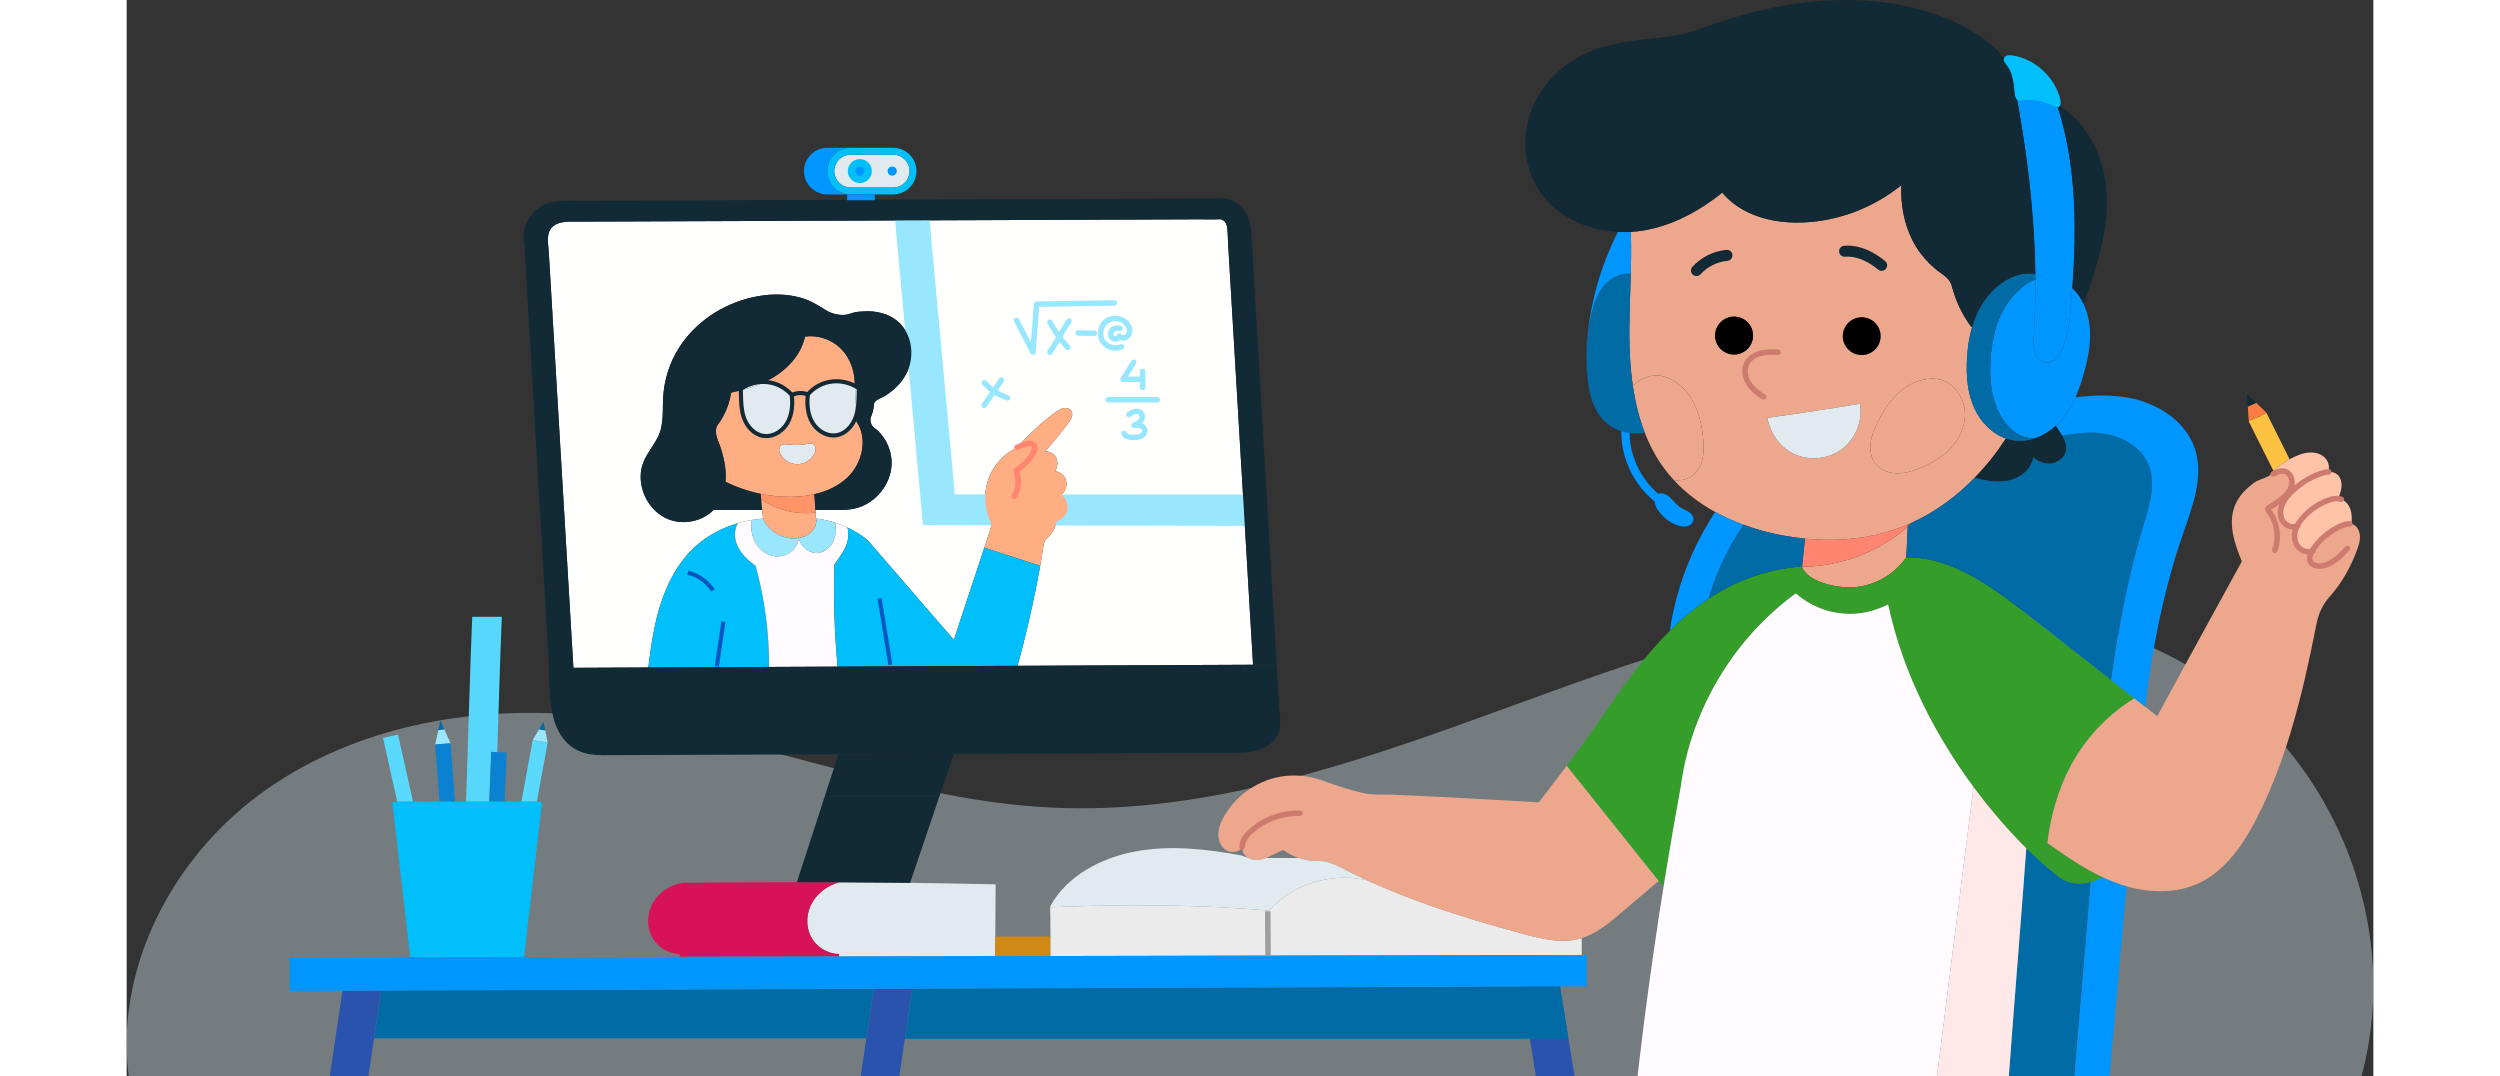 <svg width="987" height="425" viewBox="0 0 887 425" fill="none" xmlns="http://www.w3.org/2000/svg">
<rect x="0" y="0" width="887" height="425" fill="#333333" stroke="none"/>
<g clip-path="url(#clip0_105_900)">
<path opacity="0.5" d="M886.615 399.646C890.072 353.715 870.056 306.63 834.571 277.22C792.768 242.574 734.285 234.026 680.413 240.952C626.542 247.878 575.579 268.535 524.438 286.814C473.297 305.094 420.029 321.341 365.769 318.862C300.206 315.866 238.287 285.752 172.773 281.835C130.532 279.31 86.565 288.517 52.514 313.614C18.464 338.711 -4.023 381.05 0.601 423.069C0.672 423.714 0.751 424.357 0.836 425H882.305C884.509 416.706 885.969 408.217 886.614 399.646H886.615Z" fill="#B6C6CE"/>
<path d="M606.905 200.552C596.166 194.107 589.43 181.382 590.144 168.887L593.406 169.073C592.759 180.391 598.861 191.917 608.588 197.755L606.906 200.553L606.905 200.552Z" fill="#0096FF"/>
<path d="M565.774 388.559L550.524 388.505C551.499 395.107 555.664 420.045 556.399 425H571.643C570.903 419.98 566.744 395.08 565.775 388.559H565.774Z" fill="#2A53AD"/>
<path d="M638.377 207.196C634.506 205.782 630.744 204.096 627.161 202.122C621.063 198.777 615.493 194.6 610.822 189.525C613.103 189.819 615.444 189.493 617.399 188.313C619.849 186.828 621.423 184.168 622.103 181.383C622.783 178.604 622.669 175.689 622.375 172.839C621.842 167.694 620.704 162.516 618.134 158.023C615.564 153.531 611.41 149.767 606.379 148.522C602.035 147.445 597.668 149.332 594.63 152.307C593.857 147.08 593.471 141.783 593.334 136.539C593.09 127.054 593.579 117.557 593.835 108.067C593.982 102.557 594.053 97.047 593.846 91.548C595.469 91.456 597.08 91.281 598.676 91.02C610.229 89.112 620.742 83.417 629.954 76.052C631.424 77.82 633.112 79.414 634.963 80.757C642.781 86.457 652.886 88.284 662.556 87.8C676.374 87.104 689.887 81.806 700.63 73.115C700.357 80.56 701.631 88.001 704.931 94.653C706.645 98.096 708.938 101.25 711.665 103.965C713.026 105.319 714.497 106.564 716.065 107.68C718.16 109.17 719.865 110.372 720.567 112.934C721.357 115.789 722.298 118.568 723.567 121.25C724.851 123.959 726.392 126.542 728.173 128.947L728.586 129.066C727.449 132.977 726.849 137.078 726.594 141.141C726.153 148.076 726.665 155.255 729.637 161.532C732.115 166.753 736.547 171.262 741.936 173.138L741.931 173.154C738.343 178.675 734.227 183.875 729.637 188.574C722.483 195.922 714.169 202.057 704.919 206.305C704.353 206.571 703.787 206.822 703.21 207.072C701.304 207.888 699.355 208.627 697.373 209.28C686.228 212.952 674.315 213.816 662.61 212.652C659.676 212.359 656.757 211.939 653.866 211.401C648.634 210.433 643.413 209.04 638.377 207.196ZM721.145 175.808C724.547 171.701 726.508 166.192 725.533 160.949C724.564 155.706 720.426 150.223 714.562 149.587C709.411 149.027 704.212 151.132 700.254 154.471C696.296 157.805 693.448 162.276 691.172 166.932C689.915 169.505 688.804 172.202 688.488 175.047C688.173 177.891 688.728 180.932 690.525 183.167C692.501 185.625 695.751 186.822 698.909 186.876C702.067 186.936 705.154 185.979 708.078 184.782C713.01 182.753 717.736 179.914 721.145 175.808ZM677.567 177.027C682.766 172.931 685.461 165.882 684.318 159.366C673.734 161.303 647.774 164.979 647.774 164.979C647.965 166.801 649.364 170.288 650.279 171.838C652.25 175.166 655.239 177.913 658.8 179.457C664.876 182.09 672.367 181.122 677.567 177.027ZM642.101 132.481C642.101 128.348 638.747 125.003 634.615 125.003C630.482 125.003 627.128 128.347 627.128 132.481C627.128 136.615 630.477 139.96 634.615 139.96C638.752 139.96 642.101 136.61 642.101 132.481Z" fill="#EDA78C"/>
<path d="M241.357 206.544C235.167 208.344 229.358 211.395 224.583 215.708C217.772 221.865 213.346 230.301 210.623 239.063C208.152 246.999 206.981 255.26 205.947 263.516L176.378 263.653C176.362 263.332 176.34 263.016 176.323 262.695C175.883 255.26 175.441 247.82 175.001 240.379L173.384 213.081L171.604 183.074C171.005 172.931 170.406 162.782 169.802 152.638C169.241 143.103 168.675 133.569 168.109 124.034C167.625 115.876 167.146 107.712 166.661 99.553C166.46 96.175 165.382 91.819 168.359 89.344C171.022 87.131 175.094 87.517 178.29 87.501C181.856 87.49 185.417 87.479 188.978 87.462C192.914 87.446 196.845 87.435 200.776 87.419L213.532 87.37C218.056 87.353 222.586 87.337 227.11 87.321C231.863 87.304 236.611 87.288 241.364 87.266C246.291 87.25 251.224 87.234 256.151 87.212C261.209 87.196 266.267 87.174 271.325 87.158C276.465 87.136 281.609 87.119 286.749 87.098C291.921 87.082 297.094 87.06 302.271 87.044C307.433 87.022 312.588 87.006 317.75 86.984C322.851 86.962 327.947 86.946 333.049 86.93C338.036 86.908 343.023 86.891 348.01 86.87C352.845 86.854 357.674 86.837 362.509 86.815C367.131 86.799 371.759 86.783 376.387 86.766C380.758 86.749 385.13 86.733 389.502 86.717C393.575 86.701 397.647 86.684 401.72 86.668C405.438 86.657 409.162 86.641 412.886 86.63C416.212 86.619 419.539 86.603 422.86 86.591C425.735 86.581 428.637 86.684 431.506 86.559C433.14 86.488 434.19 88.065 434.425 89.507C434.756 91.563 434.708 93.744 434.833 95.821C435.094 100.211 435.35 104.6 435.611 108.989C435.633 109.381 435.66 109.778 435.681 110.17C435.932 114.428 436.188 118.681 436.438 122.935C436.71 127.585 436.988 132.235 437.266 136.886C437.554 141.83 437.848 146.774 438.142 151.718C438.447 156.857 438.752 161.992 439.057 167.132C439.367 172.353 439.672 177.58 439.982 182.807C440.292 188.017 440.603 193.233 440.908 198.444C441.213 203.546 441.512 208.642 441.817 213.738C442.105 218.623 442.394 223.501 442.682 228.385C442.954 232.948 443.221 237.507 443.493 242.07C443.738 246.209 443.983 250.354 444.228 254.492C444.385 257.141 444.544 259.79 444.696 262.439L351.731 262.858C353.158 257.674 354.491 252.464 355.722 247.226C357.018 241.75 358.21 236.245 359.299 230.719C359.778 228.272 360.235 225.824 360.676 223.371C360.735 223.056 360.796 222.735 360.85 222.42C361.329 219.706 361.612 216.904 362.233 214.218C362.423 213.407 362.941 212.94 363.529 212.406C364.155 211.841 364.71 211.204 365.195 210.519C366.164 209.121 366.828 207.5 367.068 205.814C369.06 205.346 370.928 203.53 371.401 201.343C371.875 199.162 370.922 196.736 369.093 195.453C370.53 193.984 371.407 191.727 370.906 189.747C370.4 187.767 368.554 186.201 366.512 186.032C367.519 184.477 367.781 182.399 366.991 180.784C366.196 179.163 364.395 178.097 362.598 178.179C365.995 174.344 368.962 170.749 371.766 167.04C372.85 165.609 373.933 163.646 372.932 162.161C372.3 161.226 371.021 160.915 369.915 161.122C368.81 161.334 367.836 161.976 366.916 162.623C361.166 166.681 356.157 171.674 351.285 176.759C346.532 179.135 342.634 183.225 340.597 188.142C338.458 193.304 338.409 199.27 340.364 204.497C340.608 205.15 341.044 205.819 341.213 206.488C341.556 207.831 340.881 209.349 340.467 210.6C339.955 212.161 339.439 213.722 338.921 215.283L338.611 216.23C337.685 219.036 336.755 221.843 335.829 224.649C333.766 230.898 331.702 237.142 329.639 243.386C328.626 246.465 327.608 249.538 326.596 252.611L292.508 213.232C290.112 211.285 287.428 209.599 284.554 208.25C283.002 207.516 281.396 206.88 279.752 206.352C277.356 205.586 274.884 205.042 272.375 204.753L272.233 204.769C272.206 204.601 272.168 204.432 272.119 204.264C272.086 203.676 272.048 203.035 272.005 202.371C271.983 202.023 271.961 201.669 271.939 201.316H277.765C282.132 201.316 286.182 201.604 290.325 199.858C296.75 197.15 301.535 190.743 301.982 183.792C302.2 180.376 301.318 176.922 299.614 173.958C298.759 172.468 297.686 171.092 296.434 169.911C295.857 169.367 295.09 168.943 294.578 168.372C294.001 167.725 293.718 166.67 293.647 165.832C293.577 165.011 293.914 164.511 294.186 163.76C294.485 162.928 294.719 162.068 294.877 161.192C294.98 160.616 294.893 159.806 295.078 159.273C295.546 157.935 297.719 157.238 298.829 156.608C300.288 155.781 301.671 154.808 302.929 153.698C305.427 151.506 307.458 148.759 308.656 145.648C311.139 139.193 309.593 131.126 304.257 126.726C300.675 123.768 295.824 122.669 291.185 122.914C289.699 122.996 287.935 123.061 286.519 123.556C285.365 123.958 284.418 124.29 283.144 124.328C280.552 124.404 277.928 123.686 275.75 122.272C272.505 120.173 269.369 118.378 265.585 117.382C259.531 115.788 253.085 116.006 246.982 117.393C235.271 120.042 224.502 127.162 218.077 137.294C214.418 143.059 212.262 149.771 211.833 156.581C211.495 161.954 212.219 167.681 209.682 172.653C207.183 177.542 203.508 180.915 202.996 186.751C202.365 193.919 206.334 201.382 212.813 204.536C218.959 207.528 226.995 206.206 231.716 201.316H250.913C251.022 202.453 251.136 203.584 251.245 204.721L251.164 204.743C249.683 204.863 248.208 205.048 246.743 205.303C244.924 205.614 243.128 206.027 241.358 206.544H241.357Z" fill="#FFFFFD"/>
<path d="M441.016 195.23L326.959 195.156L316.994 86.92L303.359 86.737L314.384 207.326L441.585 207.602L441.016 195.23Z" fill="#99E7FF"/>
<path d="M761.728 345.346C759.202 343.035 757.666 339.755 757.976 336.1C758.069 335.001 758.178 333.908 758.308 332.815C765.305 337.786 772.415 342.703 780.146 346.33C778.659 347.162 777.086 347.826 775.458 348.272C773.547 348.789 771.571 349.006 769.594 348.821C766.617 348.549 763.829 347.282 761.727 345.345L761.728 345.346Z" fill="#359E2A"/>
<path d="M574.469 370.371V377.017L450.557 377.268L450.52 359.46C450.672 359.471 450.824 359.487 450.977 359.499C460.483 348.936 475.995 344.275 489.791 347.566C494.887 349.883 500.054 352.042 505.281 354.054C517.297 358.694 529.59 362.593 541.982 366.112C545.2 367.026 548.428 367.918 551.663 368.783C558.811 370.703 566.374 372.536 573.533 370.643C573.849 370.561 574.159 370.469 574.469 370.371Z" fill="#EBEBEB"/>
<path d="M271.422 175.645C272.282 176.439 272.108 177.859 271.612 178.919C270.442 181.41 267.812 183.151 265.063 183.26C262.308 183.363 259.553 181.824 258.203 179.431C257.854 178.816 257.593 178.136 257.604 177.435C257.62 176.733 257.952 176.004 258.567 175.662C259.607 175.08 261.316 175.531 262.433 175.618C264.393 175.776 266.386 175.738 268.313 175.319C269.374 175.09 270.621 174.911 271.421 175.645H271.422Z" fill="#E1EAEF"/>
<path d="M250.297 194.964C245.49 193.98 240.802 192.37 236.409 190.189C236.577 188.432 236.544 186.659 236.354 184.918C236.033 182.014 235.298 179.175 234.383 176.406C233.937 175.041 233.316 173.709 232.919 172.333C232.587 171.185 232.494 169.331 233.022 168.232C233.343 167.568 233.959 166.959 234.361 166.334C234.808 165.643 235.227 164.936 235.614 164.208C237.116 161.379 238.145 158.295 238.613 155.125L238.592 155.032C239.893 154.744 241.188 154.434 242.473 154.097C242.593 157.518 242.484 161.194 243.595 164.611C244.765 168.211 247.613 171.518 251.359 172.095C255.115 172.682 258.91 170.306 260.821 167.015C262.721 163.746 263.021 159.759 262.59 156.001C264.529 154.973 266.94 154.886 268.944 155.773C268.514 159.531 268.824 163.496 270.719 166.764C272.624 170.055 276.419 172.427 280.181 171.844C283.922 171.263 286.774 167.956 287.945 164.36C287.983 164.246 288.022 164.126 288.048 164.012C288.075 164.801 288.092 165.59 288.108 166.384C292.747 173.052 290.482 182.864 284.613 188.471C281.003 191.914 276.397 194.008 271.497 195.118C268.426 195.819 265.231 196.129 262.1 196.145C258.136 196.167 254.173 195.77 250.296 194.965L250.297 194.964ZM271.612 178.919C272.107 177.859 272.282 176.439 271.422 175.645C270.622 174.911 269.375 175.09 268.313 175.319C266.386 175.738 264.393 175.776 262.433 175.618C261.317 175.531 259.608 175.08 258.568 175.662C257.953 176.005 257.62 176.733 257.604 177.435C257.593 178.136 257.855 178.816 258.203 179.431C259.553 181.824 262.308 183.363 265.063 183.26C267.813 183.151 270.442 181.41 271.612 178.919Z" fill="#FFAE84"/>
<path d="M725.533 160.949C726.507 166.192 724.547 171.702 721.145 175.808C717.736 179.914 713.01 182.754 708.078 184.783C705.154 185.979 702.067 186.936 698.909 186.876C695.751 186.822 692.501 185.625 690.525 183.167C688.728 180.932 688.173 177.891 688.488 175.047C688.804 172.202 689.915 169.505 691.172 166.932C693.448 162.276 696.296 157.805 700.254 154.471C704.212 151.132 709.411 149.027 714.562 149.587C720.426 150.223 724.564 155.706 725.533 160.949Z" fill="#EDA78C"/>
<path d="M449.861 338.727C449.512 338.869 449.153 338.994 448.793 339.108C446.659 339.76 444.068 339.63 442.325 338.395C441.787 338.02 441.329 337.536 440.992 336.943C440.6 336.258 440.409 335.485 440.388 334.697C439.108 336.312 436.517 336.851 434.589 335.921C432.287 334.817 431.018 332.168 430.98 329.617C430.942 327.066 431.943 324.613 433.196 322.389C437.715 314.383 445.86 308.509 454.892 306.741C460.505 305.643 466.396 306.143 471.775 308.047C477.459 310.054 483.105 312.055 489.001 313.257C492.383 313.948 496.259 313.6 499.705 313.742C503.369 313.894 507.028 314.057 510.692 314.231C525.284 314.916 539.875 315.749 554.461 316.586C555.484 316.641 556.502 316.7 557.52 316.76C561.963 311.006 565.508 306.361 568.573 302.271C580.676 317.435 592.779 332.588 604.882 347.752C599.922 351.972 594.962 356.187 590.002 360.408C585.287 364.422 580.354 368.545 574.468 370.373C574.158 370.47 573.848 370.563 573.532 370.645C566.373 372.537 558.81 370.704 551.662 368.784C548.428 367.92 545.199 367.028 541.981 366.114C529.589 362.595 517.296 358.695 505.28 354.056C500.053 352.043 494.886 349.884 489.79 347.567C489.039 347.224 488.287 346.877 487.542 346.528C484.629 345.168 481.749 343.754 478.896 342.281C476.609 341.095 473.571 339.953 470.963 339.92C469.281 339.898 467.664 339.887 465.992 339.577C464.893 339.37 463.804 339.088 462.742 338.729C460.614 338.011 458.588 336.983 456.77 335.65C454.331 336.319 452.207 337.793 449.861 338.729L449.861 338.727Z" fill="#EDA78C"/>
<path d="M272.375 204.754C274.885 205.042 277.357 205.586 279.752 206.353C280.128 208.747 280.035 211.248 279.083 213.468C278.026 215.931 275.778 217.976 273.116 218.308C269.577 218.754 266.12 215.921 265.303 212.45L265.292 212.401C267.29 212.075 269.261 211.237 270.628 209.741C271.852 208.414 272.522 206.527 272.234 204.77L272.375 204.754V204.754Z" fill="#99E7FF"/>
<path d="M271.939 201.317C271.961 201.67 271.983 202.024 272.005 202.372C264.524 203.291 256.727 201.398 250.51 197.145C250.439 196.416 250.368 195.693 250.298 194.964C254.174 195.769 258.138 196.165 262.101 196.144C265.232 196.128 268.428 195.817 271.499 195.116C271.558 195.899 271.76 198.652 271.939 201.317Z" fill="#FF9566"/>
<path d="M453.791 258.573C453.868 259.845 453.938 261.124 454.014 262.397L444.699 262.44C444.547 259.792 444.389 257.143 444.231 254.494C443.986 250.355 443.741 246.21 443.496 242.071C443.224 237.508 442.957 232.949 442.685 228.386C442.397 223.502 442.108 218.624 441.82 213.74C441.515 208.644 441.216 203.547 440.911 198.445C440.606 193.235 440.296 188.018 439.985 182.808C439.675 177.581 439.37 172.354 439.06 167.133C438.755 161.993 438.45 156.859 438.145 151.719C437.851 146.775 437.557 141.831 437.269 136.887C436.991 132.236 436.713 127.586 436.441 122.936C436.191 118.682 435.935 114.429 435.685 110.171C435.663 109.779 435.636 109.382 435.614 108.99C435.353 104.601 435.097 100.212 434.836 95.822C434.711 93.745 434.76 91.564 434.428 89.508C434.194 88.066 433.143 86.489 431.509 86.56C428.64 86.685 425.738 86.582 422.864 86.593C419.542 86.603 416.216 86.62 412.889 86.631C409.165 86.642 405.441 86.658 401.723 86.669C397.65 86.685 393.578 86.702 389.505 86.718C385.134 86.734 380.761 86.751 376.39 86.767C371.762 86.784 367.134 86.8 362.512 86.816C357.677 86.838 352.848 86.855 348.013 86.871C343.026 86.892 338.039 86.909 333.052 86.931C327.951 86.947 322.855 86.963 317.753 86.985C312.591 87.007 307.436 87.023 302.274 87.045C297.097 87.061 291.924 87.083 286.752 87.099C281.613 87.121 276.468 87.137 271.328 87.159C266.27 87.175 261.212 87.197 256.155 87.213C251.228 87.235 246.295 87.251 241.367 87.267C236.614 87.289 231.867 87.305 227.114 87.322C222.589 87.338 218.06 87.355 213.535 87.371L200.779 87.42C196.848 87.436 192.917 87.447 188.981 87.463C185.42 87.48 181.859 87.49 178.293 87.502C175.098 87.518 171.025 87.132 168.363 89.345C165.385 91.82 166.463 96.177 166.664 99.554C167.148 107.713 167.627 115.877 168.112 124.035C168.678 133.57 169.245 143.104 169.805 152.639C170.409 162.783 171.008 172.932 171.607 183.075L173.387 213.082L175.004 240.38C175.445 247.821 175.886 255.261 176.327 262.697C176.343 263.017 176.364 263.333 176.381 263.654L166.788 263.697C166.293 255.115 165.792 246.526 165.285 237.944C164.725 228.268 164.158 218.592 163.592 208.922C163.004 198.799 162.416 188.684 161.823 178.567C161.246 168.624 160.663 158.682 160.086 148.744C159.553 139.602 159.019 130.464 158.486 121.327C158.034 113.609 157.588 105.891 157.135 98.173C157.021 96.204 156.493 93.93 156.76 92.021C157.239 88.671 158.883 85.484 161.371 83.177C166.581 78.358 173.452 79.288 179.991 79.266C185.735 79.245 191.479 79.223 197.229 79.201C203.767 79.174 210.312 79.152 216.856 79.125C224.015 79.098 231.18 79.071 238.345 79.049C245.951 79.016 253.562 78.989 261.169 78.962C269.047 78.935 276.925 78.902 284.809 78.875C292.78 78.842 300.755 78.815 308.726 78.783C316.621 78.756 324.515 78.728 332.41 78.696C340.048 78.669 347.682 78.641 355.32 78.609C362.529 78.587 369.732 78.559 376.94 78.532C383.539 78.505 390.143 78.484 396.742 78.456C402.557 78.435 408.376 78.413 414.197 78.391C419.059 78.374 423.915 78.353 428.777 78.337C430.128 78.331 431.548 78.19 432.872 78.271C435.79 78.445 438.795 80.289 440.673 82.443C443.619 85.815 443.923 90.302 444.174 94.561C444.326 97.172 444.479 99.777 444.631 102.382C444.991 108.544 445.355 114.712 445.714 120.875L446.972 142.331C447.429 150.136 447.892 157.936 448.349 165.74C448.822 173.85 449.302 181.965 449.775 190.08L451.196 214.344C451.654 222.067 452.105 229.79 452.557 237.514C452.971 244.536 453.379 251.552 453.793 258.573L453.791 258.573Z" fill="#112A35"/>
<path d="M268.945 155.771C268.95 155.744 268.95 155.717 268.956 155.689C271.569 152.676 275.054 150.963 278.696 150.598C281.717 150.294 284.826 150.919 287.51 152.344C287.733 156.195 287.935 160.062 288.049 164.011C288.022 164.125 287.984 164.245 287.946 164.359C286.775 167.954 283.923 171.261 280.182 171.843C276.42 172.425 272.625 170.054 270.719 166.763C268.825 163.494 268.515 159.529 268.945 155.771Z" fill="#E1EAEF"/>
<path d="M232.543 263.397L205.947 263.517C206.981 255.261 208.152 246.999 210.623 239.063C213.346 230.301 217.772 221.865 224.583 215.708C229.358 211.396 235.167 208.344 241.357 206.544C239.697 209.122 239.866 212.712 241.183 215.551C242.669 218.743 245.337 221.213 248.326 223.421C251.876 236.398 253.667 249.854 253.629 263.305L232.543 263.397Z" fill="#00BFFB"/>
<path d="M262.591 156C263.021 159.758 262.722 163.745 260.822 167.013C258.911 170.303 255.116 172.681 251.359 172.093C247.613 171.517 244.766 168.21 243.595 164.609C242.485 161.193 242.594 157.517 242.474 154.095C245.708 153.247 248.876 152.203 251.893 150.788C252.209 150.794 252.53 150.815 252.845 150.848C256.482 151.212 259.972 152.926 262.585 155.944C262.585 155.961 262.59 155.982 262.59 155.998L262.591 156Z" fill="#E1EAEF"/>
<path d="M287.391 150.31C287.429 150.99 287.472 151.664 287.511 152.344C284.827 150.919 281.718 150.294 278.696 150.599C275.054 150.964 271.57 152.677 268.956 155.69C268.951 155.717 268.951 155.744 268.945 155.772C266.942 154.885 264.53 154.972 262.592 156C262.592 155.983 262.587 155.962 262.587 155.946C259.973 152.927 256.484 151.214 252.847 150.85C252.531 150.817 252.21 150.795 251.894 150.79C252.477 150.518 253.054 150.23 253.626 149.931C260.388 146.363 266.273 140.341 267.797 132.868L267.835 132.879C272.686 132.237 277.788 133.826 281.414 137.106C285.045 140.385 287.131 145.302 287.392 150.311L287.391 150.31Z" fill="#FFAE84"/>
<path d="M242.452 153.563C245.179 151.648 248.555 150.664 251.893 150.789C248.877 152.203 245.708 153.247 242.474 154.096C242.469 153.917 242.458 153.743 242.452 153.563Z" fill="#E1EAEF"/>
<path d="M289.09 153.313C288.932 156.772 289.106 160.514 288.05 164.011C287.936 160.063 287.734 156.196 287.511 152.344C288.056 152.632 288.583 152.959 289.09 153.313Z" fill="#E1EAEF"/>
<path d="M238.592 155.031L238.613 155.124C238.145 158.295 237.116 161.378 235.614 164.207C235.227 164.935 234.808 165.643 234.361 166.333C233.959 166.959 233.344 167.567 233.022 168.231C232.494 169.33 232.587 171.185 232.919 172.332C233.316 173.708 233.937 175.041 234.383 176.405C235.298 179.174 236.033 182.013 236.354 184.917C236.544 186.658 236.577 188.431 236.409 190.188C236.071 193.957 234.846 197.612 232.451 200.5C232.217 200.783 231.972 201.055 231.716 201.316C226.996 206.206 218.96 207.527 212.813 204.536C206.334 201.381 202.365 193.919 202.996 186.75C203.508 180.915 207.183 177.542 209.682 172.653C212.219 167.681 211.495 161.954 211.833 156.58C212.262 149.771 214.418 143.059 218.077 137.294C224.502 127.161 235.271 120.041 246.982 117.393C253.085 116.006 259.531 115.788 265.585 117.382C269.369 118.377 272.505 120.172 275.75 122.272C277.928 123.686 280.552 124.404 283.144 124.328C284.418 124.29 285.365 123.958 286.519 123.555C287.935 123.06 289.699 122.995 291.185 122.913C295.824 122.669 300.675 123.768 304.257 126.726C309.593 131.126 311.139 139.192 308.656 145.648C307.458 148.759 305.428 151.506 302.929 153.698C301.671 154.807 300.288 155.78 298.829 156.607C297.719 157.238 295.546 157.934 295.078 159.272C294.893 159.805 294.98 160.615 294.877 161.192C294.719 162.068 294.485 162.927 294.186 163.759C293.914 164.51 293.576 165.01 293.647 165.832C293.718 166.669 294.001 167.724 294.578 168.372C295.09 168.943 295.857 169.367 296.434 169.911C297.686 171.091 298.759 172.467 299.614 173.957C301.318 176.921 302.2 180.375 301.982 183.791C301.535 190.742 296.75 197.149 290.325 199.858C286.182 201.603 282.132 201.315 277.765 201.315H271.939C271.76 198.65 271.558 195.898 271.499 195.115C276.399 194.005 281.005 191.911 284.614 188.469C290.484 182.861 292.748 173.049 288.11 166.381C288.094 165.587 288.077 164.798 288.05 164.01C289.106 160.512 288.932 156.771 289.09 153.311C288.584 152.958 288.055 152.631 287.511 152.343C287.473 151.663 287.429 150.989 287.391 150.309C287.13 145.299 285.045 140.382 281.413 137.103C277.787 133.823 272.686 132.235 267.834 132.877L267.796 132.866C266.272 140.339 260.387 146.36 253.625 149.928C253.053 150.227 252.476 150.515 251.893 150.787C248.556 150.662 245.18 151.647 242.453 153.561C242.458 153.741 242.469 153.915 242.474 154.094C241.189 154.432 239.894 154.741 238.593 155.03L238.592 155.031Z" fill="#112A35"/>
<path d="M351.288 176.76C356.16 171.674 361.169 166.681 366.919 162.624C367.839 161.977 368.814 161.335 369.919 161.123C371.023 160.916 372.303 161.226 372.935 162.162C373.937 163.647 372.853 165.61 371.77 167.041C368.966 170.75 365.998 174.345 362.601 178.18C364.398 178.098 366.2 179.164 366.995 180.785C367.784 182.4 367.522 184.478 366.515 186.034C368.557 186.202 370.403 187.769 370.909 189.748C371.41 191.728 370.533 193.985 369.096 195.454C370.925 196.737 371.878 199.163 371.405 201.344C370.931 203.531 369.063 205.348 367.071 205.815C366.831 207.501 366.167 209.122 365.198 210.52C364.714 211.205 364.158 211.842 363.532 212.407C362.944 212.94 362.427 213.408 362.236 214.219C361.615 216.906 361.332 219.707 360.853 222.421C360.799 222.736 360.739 223.057 360.679 223.372L338.613 216.231L338.923 215.285C339.44 213.724 339.957 212.163 340.469 210.602C340.883 209.351 341.558 207.833 341.214 206.49C341.046 205.82 340.61 205.152 340.365 204.499C338.411 199.272 338.46 193.306 340.599 188.144C342.635 183.227 346.534 179.137 351.286 176.76L351.288 176.76Z" fill="#FFAE84"/>
<path d="M250.51 197.145C250.646 198.537 250.776 199.924 250.913 201.316H231.715C231.971 201.055 232.216 200.783 232.45 200.501C234.846 197.613 236.07 193.957 236.408 190.188C240.801 192.37 245.489 193.98 250.297 194.964C250.367 195.693 250.438 196.416 250.509 197.145H250.51Z" fill="#112A35"/>
<path d="M250.913 201.317C250.777 199.925 250.646 198.538 250.51 197.146C256.728 201.399 264.524 203.292 272.005 202.373C272.048 203.036 272.086 203.678 272.119 204.265C272.168 204.434 272.206 204.603 272.233 204.771C272.521 206.528 271.852 208.415 270.627 209.742C269.261 211.238 267.29 212.076 265.291 212.402C265.215 212.419 265.139 212.43 265.063 212.44C259.444 213.256 253.483 209.96 251.19 204.777L251.163 204.745L251.245 204.723C251.136 203.586 251.022 202.454 250.913 201.318V201.317Z" fill="#FFAE84"/>
<path d="M265.063 212.439C265.139 212.428 265.215 212.418 265.292 212.401L265.302 212.45C265.101 215.812 262.063 218.955 258.54 219.57C255.017 220.184 251.305 218.477 249.127 215.643C246.955 212.809 246.236 209.018 246.775 205.488L246.742 205.303C248.207 205.047 249.682 204.862 251.163 204.742L251.19 204.775C253.482 209.958 259.444 213.254 265.063 212.438V212.439Z" fill="#99E7FF"/>
<path d="M284.554 208.251C285.322 210.732 284.897 213.532 283.835 215.931C282.616 218.689 280.634 221.027 279.442 222.866C279.012 236.311 279.431 249.789 280.683 263.179L253.63 263.305C253.668 249.854 251.877 236.398 248.327 223.42C245.338 221.212 242.67 218.743 241.184 215.55C239.866 212.711 239.698 209.122 241.358 206.544C243.127 206.027 244.924 205.613 246.742 205.303L246.775 205.488C246.236 209.019 246.954 212.809 249.127 215.643C251.305 218.477 255.018 220.184 258.54 219.57C262.063 218.956 265.101 215.812 265.302 212.451C266.119 215.921 269.576 218.754 273.115 218.309C275.777 217.977 278.026 215.932 279.082 213.468C280.035 211.249 280.127 208.747 279.752 206.354C281.396 206.882 283.002 207.518 284.554 208.252L284.554 208.251Z" fill="#FFFBFF"/>
<path d="M301.302 263.087L280.683 263.179C279.431 249.789 279.012 236.311 279.442 222.866C280.634 221.027 282.616 218.689 283.836 215.931C284.897 213.532 285.322 210.732 284.554 208.251C287.429 209.6 290.113 211.286 292.508 213.233L326.596 252.612C327.609 249.539 328.627 246.466 329.639 243.387C331.703 237.143 333.766 230.899 335.83 224.65C336.755 221.844 337.686 219.037 338.612 216.231L360.678 223.372C360.237 225.825 359.78 228.272 359.301 230.72C358.212 236.246 357.02 241.75 355.724 247.227C354.493 252.465 353.16 257.676 351.733 262.859L301.302 263.087Z" fill="#00BFFB"/>
<path d="M232.543 263.397L253.629 263.305L280.683 263.18L301.301 263.088L351.733 262.859L444.698 262.44L454.013 262.397C454.291 267.101 454.569 271.806 454.841 276.516C454.841 281.721 456.926 287.307 453.338 291.827C448.558 297.853 439.754 297.206 432.84 297.233C427.199 297.255 421.565 297.276 415.924 297.298C409.293 297.32 402.667 297.347 396.036 297.369C388.631 297.396 381.221 297.429 373.817 297.456C365.841 297.483 357.864 297.511 349.894 297.543C342.103 297.576 334.322 297.598 326.537 297.63C325.992 297.63 325.442 297.635 324.898 297.635C316.421 297.668 307.944 297.701 299.467 297.728C293.282 297.749 287.103 297.777 280.918 297.799C278.691 297.809 276.459 297.815 274.232 297.826C266.098 297.852 257.964 297.885 249.83 297.913C242.18 297.945 234.536 297.972 226.886 298C219.939 298.027 212.987 298.054 206.04 298.076C200.002 298.103 193.958 298.124 187.92 298.146C181.071 298.174 175.512 296.406 171.462 290.32C166.829 283.358 166.79 271.816 166.79 263.761C166.79 263.739 166.79 263.717 166.785 263.696L176.378 263.652L205.947 263.516L232.543 263.396L232.543 263.397Z" fill="#112A35"/>
<path d="M703.172 207.903C702.987 211.928 702.802 215.958 702.611 219.983C698.244 226.347 691.08 230.736 683.408 231.699C675.481 232.688 663.274 229.593 661.45 223.774C661.456 223.763 661.456 223.752 661.456 223.741C676.652 223.671 691.766 217.928 703.172 207.903Z" fill="#EDA78C"/>
<path d="M638.377 207.196C632.296 216.11 627.624 226.004 624.613 236.371C622.065 238.079 619.583 239.928 617.138 241.919C614.378 244.17 611.748 246.564 609.233 249.065C611.683 232.363 617.857 216.208 627.162 202.121C630.744 204.096 634.506 205.782 638.378 207.196L638.377 207.196Z" fill="#0096FF"/>
<path d="M281.2 376.615C276.72 376.615 272.348 373.885 270.241 369.908C267.992 365.661 268.303 360.26 270.774 356.137C273.05 352.335 277.139 349.327 281.489 348.332C290.723 348.37 299.99 348.441 309.3 348.549C320.505 348.685 331.764 348.876 343.083 349.137L342.936 369.756L342.881 377.485L281.201 377.61V376.615H281.2Z" fill="#E1EAEF"/>
<path d="M123.854 284.44L125.438 287.987C124.632 288.085 123.826 288.188 123.021 288.291L123.853 284.44H123.854Z" fill="#016BA6"/>
<path d="M125.439 287.987L127.878 293.437L121.812 293.904L123.021 288.291C123.827 288.188 124.633 288.085 125.439 287.987Z" fill="#99E6FD"/>
<path d="M450.52 359.46C422.693 357.056 391.915 356.953 364.605 358.22C364.6 358.106 364.6 357.992 364.594 357.883C370.948 346.021 384.369 338.755 398.159 336.166C411.95 333.577 426.188 335.165 439.984 337.721C440.888 337.889 441.361 338.298 442.254 338.499L442.325 338.396C444.067 339.63 446.659 339.761 448.793 339.108C449.152 338.994 449.512 338.869 449.86 338.728H462.742C463.803 339.087 464.892 339.369 465.992 339.576C467.663 339.886 469.28 339.897 470.962 339.919C473.57 339.952 476.609 341.094 478.895 342.28C481.748 343.754 484.628 345.167 487.541 346.527C488.287 346.875 489.039 347.223 489.79 347.566C475.993 344.276 460.481 348.937 450.975 359.499C450.823 359.488 450.67 359.472 450.518 359.461L450.52 359.46Z" fill="#E1EAEF"/>
<path d="M164.574 284.941L165.265 288.427L162.777 288.003L164.574 284.941Z" fill="#016BA6"/>
<path d="M294.931 390.381C293.962 396.902 292.999 403.423 292.03 409.945H97.661C98.597 403.652 99.528 397.354 100.459 391.061L294.931 390.381Z" fill="#016BA6"/>
<path d="M97.661 409.945C96.92 414.965 96.174 419.98 95.434 425H80.189C81.861 413.703 83.538 402.412 85.209 391.115L100.459 391.061C99.528 397.354 98.597 403.652 97.661 409.945Z" fill="#2A53AD"/>
<path d="M264.605 348.3C270.218 348.3 275.848 348.305 281.489 348.332C277.139 349.328 273.05 352.335 270.774 356.138C268.302 360.26 267.992 365.661 270.24 369.909C272.347 373.885 276.719 376.615 281.2 376.615V377.611L218.354 377.736V376.615C213.873 376.615 209.496 373.885 207.394 369.909C205.146 365.661 205.456 360.26 207.922 356.138C210.388 352.02 214.859 349.236 219.611 348.528C234.513 348.392 249.513 348.305 264.605 348.3Z" fill="#D81259"/>
<path d="M165.265 288.428L166.207 293.149L160.299 292.218L162.777 288.003L165.265 288.428Z" fill="#99E6FD"/>
<path d="M107.145 290.01C109.116 298.837 111.092 307.66 113.069 316.487H106.835C104.962 308.106 103.084 299.724 101.211 291.343L107.145 290.01Z" fill="#59D9FD"/>
<path d="M364.747 377.442L342.881 377.485L342.936 369.757H364.725C364.725 372.329 364.725 374.912 364.747 377.442Z" fill="#D18915"/>
<path d="M127.878 293.437C128.455 301.122 129.032 308.802 129.614 316.487H123.511L121.812 293.904L127.878 293.437Z" fill="#0A81D1"/>
<path d="M292.03 409.945C292.999 403.423 293.962 396.902 294.931 390.381L310.181 390.326C309.207 396.929 308.227 403.526 307.247 410.129C306.517 415.084 305.783 420.044 305.047 424.999H289.803C290.543 419.979 291.289 414.964 292.029 409.944L292.03 409.945Z" fill="#2A53AD"/>
<path d="M134.002 316.438C134.824 292.518 135.543 264.431 136.436 243.518H148.125C147.472 258.904 146.905 278.169 146.328 296.803L146.323 296.933L143.955 296.841C143.688 303.384 143.421 309.922 143.155 316.465V316.487H134.003V316.438H134.002Z" fill="#58D7FC"/>
<path d="M150.031 297.081C149.77 303.548 149.498 310.014 149.236 316.487H143.155V316.465C143.421 309.922 143.688 303.384 143.955 296.841L146.323 296.934L150.031 297.08L150.031 297.081Z" fill="#0A81D1"/>
<path d="M364.725 369.756C364.72 365.802 364.709 361.875 364.605 358.22C391.915 356.953 422.692 357.056 450.52 359.46L450.557 377.267L364.747 377.441C364.725 374.912 364.725 372.329 364.725 369.756Z" fill="#EBEBEB"/>
<path d="M166.207 293.148C164.791 300.888 163.382 308.633 161.966 316.373L161.971 316.438C161.683 316.46 161.416 316.487 161.215 316.487H155.879V316.438C157.349 308.367 158.824 300.29 160.3 292.218L166.207 293.148Z" fill="#59D9FD"/>
<path d="M113.069 316.487H161.214C161.415 316.487 161.682 316.46 161.971 316.438C162.766 316.384 163.729 316.384 163.909 317.183C164.023 317.673 163.773 318.456 163.719 318.956C163.561 320.311 163.403 321.665 163.245 323.014C162.859 326.391 162.467 329.769 162.08 333.146C161.628 337.04 161.176 340.929 160.73 344.823C160.273 348.772 159.815 352.726 159.364 356.675C158.95 360.227 158.542 363.784 158.133 367.335C157.817 370.033 157.507 372.731 157.197 375.429C157.099 376.239 157.006 377.05 156.919 377.86L111.964 377.947L111.883 377.229C111.61 374.895 111.338 372.557 111.072 370.223C110.685 366.89 110.299 363.555 109.918 360.221C109.471 356.344 109.019 352.465 108.573 348.593C108.116 344.628 107.658 340.668 107.201 336.709C106.787 333.119 106.373 329.529 105.96 325.945C105.639 323.182 105.334 320.425 105.001 317.667C104.871 316.546 105.502 316.486 106.406 316.486H113.07L113.069 316.487Z" fill="#00BFFB"/>
<path d="M622.375 172.839C622.669 175.689 622.784 178.604 622.103 181.383C621.423 184.168 619.849 186.828 617.399 188.312C615.444 189.492 613.104 189.818 610.822 189.525C609.494 188.089 608.241 186.583 607.071 185.005C603.815 180.616 601.283 175.813 599.328 170.755C597.053 164.875 595.561 158.648 594.63 152.306C597.668 149.331 602.035 147.444 606.379 148.521C611.41 149.766 615.564 153.53 618.134 158.022C620.704 162.515 621.842 167.693 622.375 172.838V172.839Z" fill="#EDA78C"/>
<path d="M703.21 207.071C703.199 207.349 703.183 207.626 703.172 207.903C691.766 217.927 676.652 223.671 661.457 223.742C661.833 220.119 662.224 216.377 662.611 212.652C674.317 213.816 686.229 212.951 697.374 209.28C699.356 208.627 701.305 207.887 703.21 207.071Z" fill="#FF8570"/>
<path d="M844.789 162.999L853.925 181.312C851.617 182.569 849.456 184.113 847.582 185.952L837.831 166.426L837.815 166.154C840.14 165.3 842.41 164.277 844.588 163.102L844.789 162.999Z" fill="#FDC242"/>
<path d="M783.571 268.548C773.21 260.428 762.85 252.302 752.488 244.181C737.935 232.77 721.232 219.776 702.731 220.081L702.611 219.994V219.984C698.245 226.347 691.08 230.736 683.409 231.699C675.482 232.689 663.275 229.594 661.451 223.775C661.451 223.764 661.445 223.753 661.445 223.742C660.983 223.748 660.514 223.748 660.051 223.736C645.983 225.189 634.767 229.594 624.613 236.371C622.065 238.079 619.583 239.928 617.138 241.919C614.378 244.171 611.748 246.564 609.233 249.066C600.353 257.893 592.834 268.108 585.674 278.415C579.43 287.411 575.079 293.589 568.573 302.27C580.676 317.434 592.779 332.587 604.882 347.751C605.514 348.534 606.14 349.323 606.766 350.106C607.011 348.572 607.256 347.044 607.507 345.515C609.417 333.778 611.449 322.057 613.605 310.363C617.53 280.563 634.353 252.221 658.99 234.218C665.077 239.591 673.249 242.594 681.378 242.338C686.273 242.185 691.107 240.853 695.43 238.563C704.239 280.454 730.297 315.427 749.984 334.898C754.285 339.151 758.281 342.665 761.727 345.346C759.201 343.035 757.666 339.755 757.976 336.1C758.069 335.001 758.178 333.908 758.308 332.815C759.566 322.046 762.599 311.45 767.749 301.916C773.411 291.413 782.444 281.802 792.712 275.716C789.664 273.328 786.62 270.935 783.571 268.548Z" fill="#359E2A"/>
<path d="M878.006 201.295C878.561 203.085 878.529 204.999 878.382 206.865C878.153 206.821 877.92 206.794 877.674 206.794C876.526 206.783 875.409 207.164 874.353 207.61C869.736 209.557 865.734 212.935 863.039 217.161C862.952 217.297 862.87 217.433 862.789 217.574C860.851 218.27 858.482 217.433 857.203 215.779C855.815 213.985 855.597 211.472 856.229 209.296C856.392 208.736 856.605 208.198 856.86 207.675C857.595 206.169 858.668 204.82 859.844 203.613C862.316 201.078 865.321 199.061 868.604 197.733C870.079 197.135 871.702 196.678 873.249 196.869C873.625 196.918 873.995 196.999 874.354 197.13C876.156 197.777 877.435 199.469 878.007 201.296L878.006 201.295Z" fill="#FFC3A8"/>
<path d="M847.582 185.952C849.455 184.113 851.617 182.569 853.925 181.312C854.671 180.909 855.434 180.529 856.206 180.186C858.079 179.349 860.067 178.691 862.119 178.642C864.166 178.587 866.295 179.202 867.77 180.627C869.24 182.052 869.921 184.353 869.142 186.245L869.148 186.311C868.076 186.381 866.97 186.675 865.963 187.039C861.553 188.617 857.513 191.217 854.252 194.578C853.24 195.617 852.298 196.748 851.585 198.004C851.111 197.917 850.653 197.727 850.251 197.46C850.844 197.004 851.416 196.519 851.96 195.997C853.447 194.572 854.726 192.772 854.9 190.716C855.074 188.665 853.811 186.403 851.786 186.017C850.289 185.734 848.819 186.474 847.452 187.142C846.94 187.393 846.423 187.638 845.906 187.871L845.878 187.806C846.412 187.159 846.984 186.538 847.583 185.951L847.582 185.952Z" fill="#FFC3A8"/>
<path d="M742.433 25.1C742.248 24.714 742.019 24.305 741.758 23.881C753.839 27.716 759.18 35.227 761.75 41.014C762.768 43.304 763.35 45.316 763.742 46.736C769.764 68.47 769.802 91.156 768.158 113.782C767.875 117.687 767.543 121.593 767.183 125.487C764.526 148.602 754.846 143.435 753.73 140.308C752.613 137.175 752.853 133.748 753.049 130.431C753.447 123.702 753.61 116.964 753.561 110.23C753.561 109.518 753.55 108.811 753.539 108.103C753.213 83.302 750.077 58.528 745.384 34.139C744.806 30.974 743.799 27.95 742.433 25.1Z" fill="#0096FF"/>
<path d="M594.63 152.306C595.561 158.648 597.053 164.875 599.328 170.755L599.1 170.842C593.318 171.925 586.942 170.092 582.924 165.751C578.792 161.286 577.311 154.993 576.707 148.945C576.282 144.67 576.217 140.362 576.505 136.076C576.766 132.242 577.311 128.429 578.138 124.676C579.179 119.955 580.779 115.136 584.198 111.721C586.703 109.224 590.41 107.712 593.835 108.066C593.579 117.557 593.089 127.053 593.334 136.538C593.471 141.782 593.857 147.079 594.63 152.306Z" fill="#016BA6"/>
<path d="M634.615 139.96C638.749 139.96 642.101 136.612 642.101 132.481C642.101 128.351 638.749 125.003 634.615 125.003C630.48 125.003 627.129 128.351 627.129 132.481C627.129 136.612 630.48 139.96 634.615 139.96Z" fill="black"/>
<path d="M761.635 168.096C759.321 170.206 756.61 171.903 753.708 172.942H753.702C746.837 173.796 741.61 168.003 738.909 162.303C735.931 156.021 735.425 148.847 735.866 141.912C736.394 133.618 738.343 125.122 743.401 118.519C746.14 114.951 749.641 111.938 753.561 110.23C753.609 116.964 753.446 123.702 753.049 130.431C752.853 133.748 752.613 137.175 753.729 140.308C754.846 143.435 764.526 148.602 767.182 125.487C767.542 121.593 767.874 117.687 768.157 113.782L768.26 113.787C770.209 115.653 771.603 117.818 772.605 119.988C773.814 122.609 774.45 125.242 774.788 127.369C775.844 133.939 774.581 140.662 772.801 147.074C771.897 150.337 770.835 153.606 769.458 156.707C767.993 160.019 766.175 163.135 763.812 165.871C763.137 166.655 762.407 167.4 761.634 168.096H761.635Z" fill="#0096FF"/>
<path d="M661.456 223.742C661.456 223.752 661.456 223.763 661.45 223.774C661.45 223.763 661.445 223.752 661.445 223.742C661.448 223.745 661.452 223.745 661.455 223.742H661.456Z" fill="#A66E6E"/>
<path d="M851.584 198.004C852.298 196.748 853.239 195.617 854.252 194.578C857.513 191.217 861.553 188.617 865.963 187.039C866.97 186.675 868.075 186.381 869.148 186.311C870.356 186.229 871.532 186.43 872.507 187.137C873.879 188.127 874.478 189.922 874.451 191.608C874.424 193.3 873.857 194.926 873.296 196.525L873.248 196.868C871.701 196.677 870.079 197.134 868.603 197.732C865.32 199.06 862.315 201.077 859.843 203.612C858.667 204.819 857.595 206.168 856.859 207.674C855.002 208.496 852.634 207.647 851.436 205.988C850.189 204.253 850.081 201.887 850.745 199.864C850.957 199.217 851.24 198.596 851.583 198.004L851.584 198.004Z" fill="#FFC3A8"/>
<path d="M764.227 172.055C765.386 174.111 766.138 176.309 765.484 178.506C764.755 180.981 762.261 182.694 759.691 182.949C757.121 183.205 754.546 182.188 752.728 180.436C752.102 185.386 747.283 188.954 742.362 189.802C738.169 190.526 733.912 189.721 729.757 188.687L729.638 188.573C734.227 183.873 738.343 178.674 741.931 173.153L741.936 173.137C743.025 173.518 744.153 173.79 745.312 173.937C748.165 174.301 751.013 173.904 753.702 172.941H753.708C756.61 171.902 759.321 170.205 761.635 168.095C761.831 168.4 762.032 168.693 762.234 168.976C762.92 169.95 763.628 170.983 764.227 172.055V172.055Z" fill="#112A35"/>
<path d="M684.318 159.366C685.461 165.882 682.766 172.931 677.567 177.026C672.367 181.121 664.876 182.089 658.8 179.457C655.239 177.912 652.25 175.166 650.279 171.837C649.364 170.287 647.965 166.801 647.774 164.979C647.774 164.979 673.734 161.302 684.318 159.366Z" fill="#E1EAEF"/>
<path d="M775.459 348.272L775.481 348.343L769.013 424.999H743.07C745.237 395.591 747.844 364.186 749.984 334.897C754.286 339.151 758.282 342.664 761.729 345.345C763.83 347.282 766.618 348.549 769.596 348.821C771.572 349.006 773.548 348.789 775.46 348.272L775.459 348.272Z" fill="#016BA6"/>
<path d="M789.544 349.899L782.836 425H769.013L775.481 348.343L775.459 348.273C777.087 347.827 778.66 347.163 780.146 346.331C781.9 347.153 783.685 347.909 785.51 348.583C786.832 349.072 788.177 349.513 789.544 349.899L789.544 349.899Z" fill="#0096FF"/>
<path d="M704.92 206.304C704.348 206.854 703.766 207.387 703.172 207.903C703.183 207.626 703.199 207.349 703.21 207.071C703.787 206.821 704.354 206.571 704.92 206.304Z" fill="#A66E6E"/>
<path d="M685.004 140.193C689.138 140.193 692.49 136.845 692.49 132.715C692.49 128.585 689.138 125.237 685.004 125.237C680.87 125.237 677.518 128.585 677.518 132.715C677.518 136.845 680.87 140.193 685.004 140.193Z" fill="black"/>
<path d="M661.445 223.742C660.983 223.747 660.514 223.747 660.051 223.736C660.498 223.682 660.95 223.638 661.402 223.601C661.413 223.649 661.429 223.693 661.445 223.742V223.742Z" fill="#A66E6E"/>
<path d="M753.539 108.104C753.55 108.811 753.561 109.518 753.561 110.231C749.641 111.939 746.14 114.952 743.402 118.52C738.344 125.123 736.395 133.618 735.867 141.913C735.425 148.847 735.932 156.021 738.91 162.303C741.61 168.004 746.837 173.796 753.703 172.942C751.013 173.905 748.166 174.302 745.313 173.938C744.153 173.791 743.026 173.519 741.937 173.138C736.547 171.262 732.115 166.753 729.638 161.532C726.665 155.255 726.154 148.076 726.594 141.141C726.85 137.078 727.449 132.977 728.587 129.066C729.774 124.987 731.549 121.12 734.13 117.747C738.894 111.536 745.977 107.006 753.539 108.104Z" fill="#016BA6"/>
<path d="M584.198 111.721C580.779 115.136 579.179 119.955 578.138 124.676C577.311 128.429 576.766 132.242 576.505 136.076L576.467 136.071C577.529 120.613 581.737 105.384 588.733 91.558C590.438 91.65 592.147 91.645 593.846 91.547C594.053 97.046 593.982 102.556 593.835 108.066C590.411 107.712 586.703 109.224 584.198 111.721Z" fill="#0096FF"/>
<path d="M660.051 223.736C645.983 225.188 634.767 229.594 624.613 236.371C627.624 226.004 632.296 216.11 638.377 207.196C643.413 209.04 648.634 210.433 653.866 211.401C656.758 211.939 659.676 212.358 662.61 212.652C662.223 216.378 661.832 220.12 661.456 223.742C661.452 223.745 661.449 223.745 661.445 223.742C661.429 223.693 661.412 223.649 661.402 223.6C660.949 223.638 660.498 223.681 660.051 223.736V223.736Z" fill="#016BA6"/>
<path d="M752.488 244.181C737.935 232.77 721.232 219.776 702.731 220.081L702.611 219.994V219.983C702.802 215.959 702.987 211.928 703.172 207.904C703.766 207.387 704.348 206.854 704.92 206.305C714.17 202.057 722.484 195.922 729.638 188.574L729.758 188.688C733.912 189.722 738.169 190.527 742.362 189.803C747.284 188.955 752.102 185.387 752.728 180.438C754.547 182.189 757.122 183.206 759.692 182.95C762.261 182.694 764.755 180.981 765.485 178.507C766.138 176.31 765.387 174.112 764.227 172.056C769.334 171.056 774.49 170.457 779.635 171.066C787.393 171.991 795.239 176.25 798.228 183.462C801.315 190.924 798.647 199.366 796.295 207.089C790.176 227.154 786.332 247.751 783.571 268.549C773.211 260.429 762.849 252.303 752.489 244.183L752.488 244.181Z" fill="#016BA6"/>
<path d="M780.146 346.331C772.415 342.703 765.305 337.786 758.309 332.815C759.566 322.046 762.599 311.451 767.75 301.916C773.412 291.414 782.445 281.803 792.712 275.717C794.1 276.805 795.494 277.898 796.883 278.985C798.446 280.209 800.008 281.438 801.571 282.662L801.68 282.722C812.58 262.701 823.572 242.55 835.076 221.643C832.196 214.621 829.512 206.685 832.322 199.637C833.552 196.547 835.741 193.98 838.283 191.881C839.562 190.825 840.406 190.091 841.98 189.498C843.303 189.003 844.615 188.459 845.905 187.872C846.422 187.638 846.94 187.393 847.452 187.143C848.818 186.474 850.288 185.734 851.785 186.017C853.811 186.403 855.074 188.666 854.9 190.717C854.725 192.773 853.446 194.573 851.96 195.998C851.415 196.52 850.843 197.004 850.25 197.461C850.653 197.727 851.11 197.918 851.584 198.005C851.241 198.598 850.958 199.218 850.746 199.865C850.082 201.888 850.19 204.255 851.437 205.989C852.635 207.648 855.003 208.496 856.86 207.675C856.605 208.198 856.392 208.736 856.229 209.296C855.597 211.472 855.815 213.985 857.203 215.779C858.483 217.433 860.851 218.27 862.789 217.574C862.87 217.433 862.952 217.297 863.039 217.161C865.734 212.935 869.736 209.557 874.353 207.61C875.409 207.164 876.526 206.783 877.674 206.794C877.92 206.794 878.153 206.821 878.382 206.865C880.543 207.316 881.692 209.758 881.725 211.901C881.758 213.511 881.279 215.088 880.74 216.611C878.366 223.312 874.598 230.22 869.807 235.501C866.927 238.672 865.348 242.283 864.515 246.488C863.818 250.007 863.11 253.521 862.37 257.023C860.906 263.953 859.337 270.86 857.552 277.713C853.479 293.377 848.274 308.818 840.854 323.237C835.573 333.495 828.669 343.671 818.232 348.61C809.379 352.793 799.029 352.607 789.545 349.899C788.178 349.513 786.833 349.072 785.51 348.583C783.686 347.909 781.9 347.153 780.147 346.331L780.146 346.331Z" fill="#EDA78C"/>
<path d="M792.712 275.716C789.663 273.328 786.62 270.935 783.571 268.548C786.331 247.749 790.175 227.152 796.295 207.087C798.647 199.364 801.315 190.923 798.228 183.461C795.239 176.249 787.393 171.99 779.635 171.065C774.489 170.456 769.334 171.054 764.227 172.055C763.628 170.983 762.92 169.95 762.234 168.976C762.033 168.694 761.831 168.4 761.635 168.095C762.408 167.399 763.138 166.654 763.813 165.871C766.176 163.135 767.994 160.019 769.459 156.706L769.715 156.815C776.684 156.004 783.669 155.787 790.535 157.07C801.865 159.186 812.988 166.284 816.565 177.227C820.159 188.241 815.552 200.032 811.768 210.986C804.216 232.813 799.725 256.059 796.883 278.984C795.495 277.897 794.101 276.804 792.712 275.716Z" fill="#0096FF"/>
<path d="M695.43 238.563C691.107 240.853 686.272 242.185 681.378 242.338C673.249 242.594 665.077 239.591 658.99 234.218C634.353 252.221 617.53 280.563 613.605 310.363C611.449 322.057 609.417 333.778 607.507 345.515C607.256 347.043 607.011 348.572 606.766 350.106C605.334 359.048 603.973 367.995 602.689 376.958C602.095 381.075 601.518 385.192 600.962 389.31C600.015 396.244 599.111 403.185 598.256 410.13C597.641 415.086 597.048 420.04 596.481 425H714.711C719.522 386.9 724.334 348.8 729.145 310.7C714.904 291.447 701.316 266.553 695.43 238.563Z" fill="#FFFBFF"/>
<path d="M749.984 334.898C743.451 328.437 736.218 320.26 729.145 310.699C724.334 348.8 719.523 386.9 714.711 425H743.069C745.236 395.591 747.844 364.187 749.984 334.898Z" fill="#FFE8E8"/>
<path d="M781.686 75.755C781.682 75.693 781.68 75.631 781.676 75.568C780.788 61.72 773.678 47.427 761.749 41.014C762.768 43.303 763.35 45.316 763.742 46.736C766.574 56.958 768.082 67.391 768.715 77.929C769.426 89.796 769.028 101.798 768.158 113.782L768.261 113.787C770.21 115.653 771.604 117.817 772.606 119.988C777.703 105.671 782.614 90.88 781.686 75.754V75.755Z" fill="#112A35"/>
<path d="M745.384 34.139C744.806 30.974 743.799 27.95 742.433 25.1C742.248 24.714 742.019 24.305 741.758 23.881C734.937 13.024 701.472 -9.387 644.268 4.298C637.134 6.005 629.633 8.27 621.766 11.192C616.741 13.058 611.492 14.254 606.156 14.792C596.046 15.82 585.892 16.69 576.669 20.786C566.7 25.213 558.364 33.497 554.532 43.7C550.693 53.909 551.613 65.935 557.543 75.083C564.207 85.368 576.37 90.905 588.735 91.558C590.439 91.65 592.148 91.645 593.847 91.547C595.47 91.454 597.081 91.28 598.676 91.019C610.229 89.11 620.743 83.415 629.955 76.051C631.425 77.819 633.112 79.412 634.964 80.756C642.782 86.456 652.887 88.283 662.556 87.799C676.375 87.103 689.888 81.805 700.63 73.114C700.358 80.559 701.632 88.001 704.931 94.652C706.646 98.095 708.938 101.249 711.666 103.964C713.027 105.318 714.497 106.563 716.065 107.679C718.161 109.169 719.865 110.371 720.567 112.933C721.357 115.788 722.299 118.567 723.568 121.249C724.853 123.958 726.393 126.541 728.174 128.945L728.587 129.065C729.774 124.985 731.549 121.118 734.13 117.746C738.894 111.535 745.977 107.004 753.539 108.103C753.382 96.171 752.569 84.245 751.251 72.365C749.829 59.553 747.819 46.793 745.384 34.138V34.139Z" fill="#112A35"/>
<path d="M844.713 162.847L840.729 159.038L837.429 160.523L837.815 166.154C840.14 165.3 842.41 164.277 844.588 163.102L844.789 162.999L844.713 162.847Z" fill="#FD7D42"/>
<path d="M837.096 155.564L837.429 160.514L837.429 160.524L840.729 159.038L837.096 155.564Z" fill="#112A35"/>
<path d="M326.537 297.755V297.63C325.993 297.63 325.443 297.635 324.898 297.635C316.421 297.668 307.944 297.701 299.466 297.728C293.282 297.749 287.102 297.777 280.917 297.799V298.065L275.542 314.62H320.814C322.721 308.998 324.629 303.376 326.537 297.755Z" fill="#112A35"/>
<path d="M275.542 314.621L264.605 348.3C270.219 348.3 275.848 348.305 281.489 348.332C290.723 348.371 299.989 348.441 309.299 348.55C313.136 337.24 316.975 325.931 320.813 314.621H275.541H275.542Z" fill="#112A35"/>
<path d="M310.182 390.326C309.207 396.929 308.227 403.526 307.247 410.129H569.217L565.906 389.395L310.182 390.326Z" fill="#016BA6"/>
<path d="M576.371 377.013L574.469 377.017L450.557 377.268L364.747 377.442L342.881 377.485L281.2 377.61L218.355 377.735L156.919 377.86L111.963 377.947L64.421 378.045V391.186L85.209 391.115L100.459 391.061L294.931 390.381L310.182 390.326L576.371 389.395V377.013Z" fill="#0096FF"/>
<path d="M760.574 41.852C761.189 42.171 761.88 42.53 762.54 42.321C763.67 41.963 763.702 40.383 763.42 39.233C761.257 30.416 753.448 23.261 744.468 21.868C743.255 21.68 741.695 21.776 741.233 22.912C740.754 24.088 741.871 25.234 742.648 26.238C744.092 28.102 744.548 30.524 744.96 32.845C745.246 34.45 745.18 37.68 746.052 39.021C746.904 40.33 748.571 39.493 750.256 39.461C753.821 39.394 757.406 40.211 760.574 41.852Z" fill="#00BFFB"/>
<path d="M604.074 200.641C605.9 203.743 608.843 206.172 612.236 207.377C613.501 207.827 614.888 208.11 616.181 207.75C617.474 207.39 618.617 206.232 618.587 204.892C618.561 203.712 617.673 202.715 616.677 202.081C615.68 201.448 614.541 201.065 613.547 200.429C611.092 198.858 609.389 195.249 606.281 194.76C602.723 194.2 602.809 198.493 604.074 200.641Z" fill="#0096FF"/>
<path d="M284.46 76.66V76.769H285.857C285.379 76.769 284.914 76.733 284.46 76.66Z" fill="#7964FF"/>
<path d="M285.857 61.064C282.285 61.064 279.359 63.986 279.359 67.554C279.359 69.335 280.09 70.959 281.269 72.137C282.447 73.314 284.073 74.045 285.856 74.045H302.592C306.164 74.045 309.09 71.122 309.09 67.554C309.09 65.773 308.359 64.149 307.18 62.971C306.001 61.794 304.381 61.064 302.593 61.064H285.857Z" fill="#E1EAEF"/>
<path d="M276.633 58.335C271.544 58.335 267.404 62.471 267.404 67.555C267.404 72.638 271.544 76.769 276.633 76.769H284.46V76.66C280.03 75.99 276.633 72.162 276.633 67.555C276.633 62.471 280.767 58.335 285.857 58.335H276.633Z" fill="#0096FF"/>
<path d="M309.09 67.555C309.09 65.773 308.359 64.149 307.181 62.972C306.002 61.794 304.382 61.064 302.593 61.064H285.857C282.285 61.064 279.36 63.987 279.36 67.555C279.36 69.336 280.091 70.96 281.269 72.137C282.448 73.315 284.074 74.045 285.857 74.045H302.593C306.165 74.045 309.09 71.123 309.09 67.555ZM289.779 76.769H285.857C285.379 76.769 284.914 76.733 284.46 76.66C280.03 75.99 276.633 72.162 276.633 67.555C276.633 62.471 280.767 58.335 285.857 58.335H302.593C307.682 58.335 311.822 62.471 311.822 67.555C311.822 72.638 307.682 76.769 302.593 76.769H289.779Z" fill="#00BFFB"/>
<path d="M284.46 76.768V79.069H295.364V76.768H284.46Z" fill="#0096FF"/>
<path d="M300.439 67.547C300.439 68.544 301.248 69.352 302.245 69.352C303.243 69.352 304.051 68.543 304.051 67.547C304.051 66.551 303.242 65.743 302.245 65.743C301.248 65.743 300.439 66.551 300.439 67.547Z" fill="#0096FF"/>
<path d="M293.074 70.602C294.763 68.605 294.512 65.619 292.513 63.932C290.515 62.245 287.526 62.495 285.837 64.492C284.148 66.489 284.399 69.475 286.397 71.162C288.396 72.849 291.385 72.598 293.074 70.602Z" fill="#00BFFB"/>
<path d="M287.662 67.547C287.662 68.537 288.465 69.34 289.456 69.34C290.447 69.34 291.25 68.537 291.25 67.547C291.25 66.557 290.447 65.755 289.456 65.755C288.465 65.755 287.662 66.557 287.662 67.547Z" fill="#0096FF"/>
<path d="M692.869 106.931C692.38 106.931 691.889 106.767 691.483 106.432C688.413 103.897 683.648 100.955 678.41 101.36C677.189 101.45 676.164 100.554 676.072 99.356C675.98 98.158 676.878 97.113 678.077 97.021C684.774 96.507 690.572 100.033 694.259 103.079C695.186 103.845 695.315 105.217 694.549 106.142C694.118 106.662 693.496 106.931 692.87 106.931H692.869Z" fill="#112A35"/>
<path d="M619.769 108.979C619.248 108.979 618.724 108.794 618.308 108.417C617.416 107.61 617.347 106.234 618.155 105.344C621.594 101.548 626.495 99.108 631.6 98.651C632.788 98.537 633.857 99.426 633.964 100.623C634.072 101.821 633.188 102.877 631.99 102.985C627.963 103.346 624.097 105.269 621.384 108.263C620.955 108.738 620.362 108.979 619.769 108.979Z" fill="#112A35"/>
<path d="M646.27 157.744C646.076 157.744 645.88 157.692 645.702 157.584C643.776 156.404 641.019 154.511 639.331 151.695C637.577 148.775 637.361 145.354 638.768 142.767C639.897 140.69 642.122 139.098 644.873 138.398C647.157 137.818 649.442 137.856 651.981 137.962C652.582 137.987 653.049 138.493 653.024 139.094C652.999 139.693 652.505 140.157 651.891 140.136C649.528 140.037 647.41 139.999 645.41 140.507C643.246 141.058 641.522 142.26 640.682 143.806C639.657 145.69 639.86 148.348 641.198 150.577C642.641 152.982 645.11 154.669 646.84 155.729C647.353 156.043 647.514 156.713 647.199 157.225C646.994 157.56 646.636 157.744 646.27 157.744Z" fill="#CE7B6F"/>
<path d="M848.086 218.397C847.961 218.397 847.835 218.375 847.711 218.33C847.146 218.123 846.856 217.498 847.063 216.934C848.387 213.329 848.236 209.164 846.651 205.507C846.265 204.616 845.796 203.767 845.259 202.983C845.15 202.823 845.043 202.682 844.947 202.553C844.57 202.054 844.144 201.486 844.292 200.729C844.434 200.003 845.048 199.552 845.567 199.24C847.609 198.013 849.577 196.781 851.207 195.215C852.812 193.674 853.69 192.13 853.817 190.626C853.939 189.175 853.052 187.365 851.583 187.087C850.469 186.877 849.215 187.491 848.002 188.085L847.928 188.122C847.386 188.385 846.735 188.162 846.471 187.623C846.206 187.083 846.43 186.432 846.97 186.167L847.043 186.131C848.505 185.416 850.163 184.602 851.988 184.95C854.72 185.467 856.19 188.394 855.987 190.809C855.814 192.855 854.713 194.865 852.716 196.784C850.923 198.507 848.842 199.811 846.69 201.105C846.663 201.121 846.638 201.136 846.615 201.151C846.64 201.184 846.665 201.218 846.688 201.248C846.801 201.399 846.927 201.567 847.057 201.755C847.672 202.653 848.208 203.625 848.649 204.644C850.454 208.807 850.621 213.56 849.108 217.684C848.947 218.125 848.53 218.398 848.086 218.398V218.397Z" fill="#CE7B6F"/>
<path d="M855.335 209.068C853.541 209.068 851.676 208.179 850.553 206.623C849.188 204.73 848.873 202.076 849.712 199.525C850.337 197.628 851.531 195.815 853.469 193.819C856.842 190.345 861.035 187.648 865.596 186.016C866.994 185.515 868.222 185.253 869.349 185.213C869.973 185.186 870.455 185.661 870.477 186.261C870.498 186.862 870.028 187.366 869.427 187.387C868.539 187.419 867.498 187.646 866.331 188.064C862.081 189.584 858.174 192.098 855.032 195.334C853.331 197.084 852.298 198.632 851.78 200.204C851.168 202.068 851.375 204.04 852.321 205.351C853.311 206.725 855.261 207.299 856.582 206.606C857.114 206.325 857.773 206.531 858.052 207.062C858.332 207.593 858.129 208.251 857.596 208.531C856.903 208.895 856.125 209.068 855.335 209.068Z" fill="#CE7B6F"/>
<path d="M865.804 224.6C863.807 224.6 861.831 223.799 861.069 221.972C860.433 220.453 860.778 218.689 862.122 216.579C864.926 212.177 869.12 208.636 873.931 206.607C874.99 206.16 876.258 205.704 877.643 205.704H877.68C878.281 205.708 878.766 206.198 878.762 206.798C878.759 207.399 878.285 207.887 877.667 207.88H877.644C876.647 207.88 875.636 208.249 874.778 208.611C870.371 210.469 866.529 213.714 863.959 217.746C863.027 219.212 862.738 220.32 863.078 221.133C863.592 222.363 865.498 222.644 867.03 222.283C870.699 221.42 873.633 218.292 875.992 215.778C876.403 215.339 877.091 215.317 877.53 215.728C877.969 216.139 877.992 216.827 877.58 217.266C875.022 219.993 871.838 223.387 867.529 224.402C866.972 224.533 866.387 224.601 865.804 224.601V224.6Z" fill="#CE7B6F"/>
<path d="M230.781 233.546C228.714 230.223 225.195 227.749 221.366 226.93L221.707 225.335C225.962 226.246 229.873 228.993 232.168 232.685L230.781 233.546Z" fill="#0057C2"/>
<path d="M234.802 245.317L232.189 262.983L233.805 263.222L236.418 245.555L234.802 245.317Z" fill="#0057C2"/>
<path d="M298.054 236.084L296.442 236.347L300.733 262.624L302.345 262.362L298.054 236.084Z" fill="#0057C2"/>
<path d="M350.551 196.973C350.377 196.973 350.201 196.931 350.038 196.844C349.508 196.56 349.308 195.901 349.592 195.371C351.111 192.539 351.319 189.061 350.149 186.068C349.955 185.569 350.152 185.003 350.614 184.733C353.273 183.18 355.497 180.878 357.045 178.075C357.559 177.144 357.542 176.713 357.438 176.516C357.205 176.074 356.167 176.107 355.26 176.368C354.149 176.688 353.047 177.112 351.987 177.627C351.448 177.89 350.796 177.666 350.532 177.125C350.268 176.585 350.494 175.935 351.034 175.671C352.207 175.101 353.426 174.632 354.657 174.277C356.867 173.642 358.627 174.099 359.365 175.502C360.14 176.972 359.246 178.593 358.952 179.126C357.364 182 355.138 184.409 352.48 186.138C353.527 189.509 353.184 193.281 351.512 196.399C351.315 196.765 350.939 196.973 350.551 196.973H350.551Z" fill="#FF8570"/>
<path d="M279.06 172.745C275.579 172.745 271.992 170.584 270.011 167.172C268.23 164.106 267.601 160.211 268.142 155.596L268.171 155.347L268.336 155.158C270.99 152.093 274.641 150.185 278.613 149.786C282.43 149.402 286.417 150.444 289.558 152.644L289.925 152.902L289.905 153.349C289.872 154.084 289.854 154.831 289.835 155.587C289.762 158.566 289.686 161.647 288.721 164.611C287.318 168.92 284.015 172.075 280.307 172.65C279.896 172.714 279.478 172.745 279.06 172.745ZM269.736 156.038C269.288 160.184 269.855 163.653 271.423 166.353C273.313 169.607 276.863 171.535 280.057 171.037C283.162 170.556 285.953 167.835 287.168 164.106C288.059 161.369 288.132 158.409 288.202 155.546C288.217 154.936 288.232 154.33 288.254 153.732C285.49 151.922 282.061 151.077 278.777 151.409C275.302 151.758 272.101 153.399 269.736 156.037L269.736 156.038Z" fill="#112A35"/>
<path d="M252.478 172.997C252.06 172.997 251.643 172.965 251.231 172.902C247.523 172.327 244.22 169.171 242.818 164.863C241.852 161.898 241.777 158.818 241.704 155.839C241.685 155.083 241.667 154.336 241.634 153.601L241.614 153.154L241.981 152.896C245.121 150.696 249.111 149.655 252.925 150.038C256.899 150.438 260.549 152.345 263.203 155.409L263.367 155.599L263.396 155.848C263.937 160.464 263.309 164.358 261.528 167.423C259.547 170.835 255.96 172.996 252.478 172.996L252.478 172.997ZM243.284 153.984C243.306 154.583 243.321 155.188 243.336 155.799C243.406 158.661 243.479 161.621 244.37 164.359C245.584 168.087 248.376 170.808 251.481 171.29C254.677 171.787 258.226 169.859 260.114 166.605C261.683 163.906 262.25 160.437 261.802 156.29C259.437 153.652 256.236 152.011 252.761 151.662C249.479 151.331 246.048 152.176 243.284 153.984Z" fill="#112A35"/>
<path d="M262.799 156.812L261.99 155.394C264.211 154.13 267.036 154.002 269.361 155.061L268.684 156.546C266.828 155.702 264.572 155.803 262.799 156.812Z" fill="#112A35"/>
<path d="M861.338 218.904C859.481 218.904 857.562 218.019 856.342 216.443C854.829 214.484 854.395 211.7 855.183 208.993C855.788 206.916 857.057 204.908 859.062 202.853C861.631 200.222 864.788 198.103 868.195 196.723C869.857 196.051 872.342 195.253 874.719 196.104C875.286 196.306 875.58 196.929 875.377 197.495C875.175 198.06 874.552 198.356 873.986 198.153C872.708 197.696 871.13 197.883 869.014 198.74C865.883 200.008 862.981 201.956 860.622 204.373C858.872 206.165 857.777 207.876 857.275 209.601C856.689 211.613 856.992 213.725 858.066 215.113C859.199 216.578 861.309 217.156 862.77 216.4C863.305 216.122 863.961 216.332 864.238 216.864C864.515 217.398 864.307 218.054 863.773 218.331C863.023 218.719 862.187 218.905 861.339 218.905L861.338 218.904Z" fill="#CE7B6F"/>
<path d="M451.595 359.792L449.417 359.807L449.537 377.189L451.715 377.174L451.595 359.792Z" fill="#9E9E9E"/>
<path d="M440.383 335.538H440.37C439.769 335.531 439.287 335.038 439.294 334.438C439.305 333.44 439.535 332.409 439.958 331.457C440.831 329.491 442.397 327.99 443.499 327.033C448.907 322.338 456.111 319.772 463.274 319.998C463.875 320.017 464.348 320.518 464.328 321.119C464.31 321.719 463.816 322.187 463.206 322.172C456.591 321.972 449.926 324.335 444.928 328.674C443.405 329.997 442.486 331.127 441.948 332.339C441.644 333.023 441.48 333.757 441.472 334.462C441.465 335.058 440.979 335.537 440.383 335.537L440.383 335.538Z" fill="#CE7B6F"/>
<path d="M357.793 140.078C357.391 140.078 357.014 139.856 356.825 139.488L350.403 127.026C350.128 126.492 350.338 125.836 350.873 125.561C351.409 125.286 352.064 125.496 352.34 126.03L357.006 135.085L358.183 120.001C358.227 119.441 358.69 119.006 359.252 118.997L389.948 118.53C390.537 118.525 391.044 119.001 391.053 119.601C391.062 120.202 390.582 120.696 389.981 120.706L360.278 121.158L358.879 139.074C358.841 139.559 358.485 139.96 358.008 140.056C357.936 140.071 357.864 140.077 357.793 140.077L357.793 140.078Z" fill="#99E7FF"/>
<path d="M371.551 138.27C371.255 138.27 370.959 138.15 370.744 137.913C367.944 134.828 365.511 131.41 363.515 127.754C363.227 127.227 363.421 126.566 363.949 126.278C364.478 125.991 365.139 126.185 365.426 126.712C367.341 130.218 369.673 133.495 372.358 136.452C372.762 136.897 372.728 137.585 372.282 137.988C372.074 138.177 371.812 138.27 371.551 138.27Z" fill="#99E7FF"/>
<path d="M364.468 140.169C364.255 140.169 364.04 140.107 363.851 139.977C363.356 139.636 363.232 138.958 363.573 138.464C364.72 136.8 366.039 134.539 367.314 132.352C368.609 130.13 369.948 127.832 371.144 126.1C371.484 125.606 372.163 125.48 372.658 125.822C373.154 126.163 373.278 126.84 372.937 127.335C371.789 128.999 370.471 131.26 369.196 133.447C367.9 135.669 366.561 137.967 365.366 139.699C365.155 140.005 364.815 140.169 364.468 140.169Z" fill="#99E7FF"/>
<path d="M382.022 132.7C382.011 132.7 382.001 132.7 381.991 132.7L375.639 132.519C375.038 132.502 374.564 132.001 374.582 131.4C374.599 130.8 375.103 130.336 375.701 130.344L382.053 130.525C382.654 130.542 383.127 131.043 383.11 131.644C383.094 132.234 382.609 132.7 382.022 132.7Z" fill="#99E7FF"/>
<path d="M390.495 138.463C388.006 138.463 385.503 137.16 384.261 134.965C382.545 131.931 383.533 127.714 386.418 125.757C389.303 123.798 393.592 124.435 395.782 127.148C396.623 128.19 397.083 129.409 397.077 130.581C397.069 132.01 396.326 133.368 395.182 134.038C394.238 134.592 393.097 134.639 392.157 134.238C391.87 134.484 391.522 134.674 391.133 134.791C390.172 135.08 389.136 134.879 388.432 134.265C387.84 133.749 387.483 133.002 387.428 132.16C387.369 131.25 387.67 130.35 388.253 129.692C389.236 128.582 390.937 128.149 392.487 128.613C393.062 128.786 393.389 129.393 393.216 129.969C393.043 130.544 392.436 130.87 391.86 130.697C391.12 130.476 390.308 130.655 389.884 131.135C389.689 131.355 389.581 131.694 389.602 132.019C389.611 132.169 389.658 132.446 389.863 132.625C390.002 132.746 390.266 132.779 390.505 132.707C390.643 132.665 390.804 132.576 390.839 132.448C390.946 132.062 391.256 131.765 391.647 131.676C392.038 131.587 392.446 131.72 392.71 132.023C392.999 132.354 393.64 132.42 394.08 132.162C394.567 131.876 394.896 131.237 394.899 130.569C394.903 129.897 394.615 129.167 394.087 128.514C392.605 126.679 389.594 126.232 387.643 127.556C385.69 128.881 384.997 131.842 386.158 133.894C387.319 135.947 390.217 136.881 392.359 135.893C392.905 135.64 393.551 135.879 393.803 136.425C394.055 136.97 393.817 137.617 393.271 137.869C392.395 138.272 391.445 138.463 390.495 138.463Z" fill="#99E7FF"/>
<path d="M406.886 158.92H387.598C386.996 158.92 386.509 158.433 386.509 157.832C386.509 157.231 386.996 156.744 387.598 156.744H406.886C407.487 156.744 407.975 157.231 407.975 157.832C407.975 158.433 407.487 158.92 406.886 158.92Z" fill="#99E7FF"/>
<path d="M393.388 150.857C392.995 150.857 392.631 150.645 392.439 150.301C392.245 149.956 392.254 149.532 392.463 149.196L396.663 142.439C396.981 141.929 397.652 141.772 398.162 142.089C398.673 142.406 398.83 143.076 398.514 143.587L395.356 148.667L400.54 148.627H400.549C401.146 148.627 401.633 149.109 401.637 149.707C401.642 150.308 401.158 150.798 400.556 150.803L393.397 150.858H393.389L393.388 150.857Z" fill="#99E7FF"/>
<path d="M401.122 154.033C400.52 154.033 400.033 153.546 400.033 152.945V146.621C400.033 146.02 400.52 145.533 401.122 145.533C401.723 145.533 402.211 146.02 402.211 146.621V152.945C402.211 153.546 401.723 154.033 401.122 154.033Z" fill="#99E7FF"/>
<path d="M397.676 173.749C397.542 173.749 397.412 173.748 397.285 173.748C394.789 173.729 393.266 172.965 392.755 171.477C392.56 170.908 392.864 170.289 393.433 170.095C394.002 169.9 394.62 170.204 394.815 170.772C395.049 171.454 396.473 171.566 397.3 171.572C398.245 171.581 399.221 171.586 399.982 171.221C400.51 170.968 400.994 170.369 400.874 169.88C400.789 169.533 400.393 169.204 399.888 169.06C399.267 168.883 398.518 168.937 397.794 168.99C397.265 169.025 396.795 168.688 396.662 168.182C396.529 167.675 396.775 167.145 397.249 166.921C398.08 166.529 398.938 166.124 399.465 165.493C399.88 164.996 400.01 164.289 399.754 163.919C399.527 163.59 398.948 163.427 398.373 163.53C397.662 163.66 396.954 164.105 396.27 164.536C395.762 164.857 395.089 164.703 394.768 164.195C394.448 163.687 394.6 163.015 395.109 162.695C395.928 162.179 396.857 161.594 397.984 161.39C399.426 161.127 400.824 161.636 401.547 162.684C402.373 163.882 402.205 165.61 401.137 166.887C401.069 166.968 400.999 167.046 400.928 167.121C401.977 167.552 402.75 168.381 402.99 169.363C403.397 171.026 402.259 172.543 400.924 173.183C399.852 173.697 398.679 173.75 397.676 173.75V173.749Z" fill="#99E7FF"/>
<path d="M347.775 158.172C347.661 158.172 347.546 158.155 347.432 158.117C343.742 156.893 340.411 154.726 337.799 151.849C337.395 151.404 337.429 150.716 337.875 150.313C338.321 149.91 339.009 149.943 339.413 150.388C341.773 152.988 344.783 154.946 348.118 156.052C348.688 156.241 348.998 156.857 348.808 157.427C348.656 157.883 348.231 158.172 347.775 158.172Z" fill="#99E7FF"/>
<path d="M338.551 161.123C338.341 161.123 338.128 161.062 337.941 160.935C337.443 160.598 337.314 159.922 337.651 159.424L344.426 149.444C344.764 148.947 345.44 148.816 345.939 149.154C346.437 149.491 346.566 150.167 346.229 150.665L339.454 160.645C339.244 160.956 338.901 161.122 338.552 161.122L338.551 161.123Z" fill="#99E7FF"/>
</g>
<defs>
<clipPath id="clip0_105_900">
<rect width="887" height="425" fill="white"/>
</clipPath>
</defs>
</svg>
